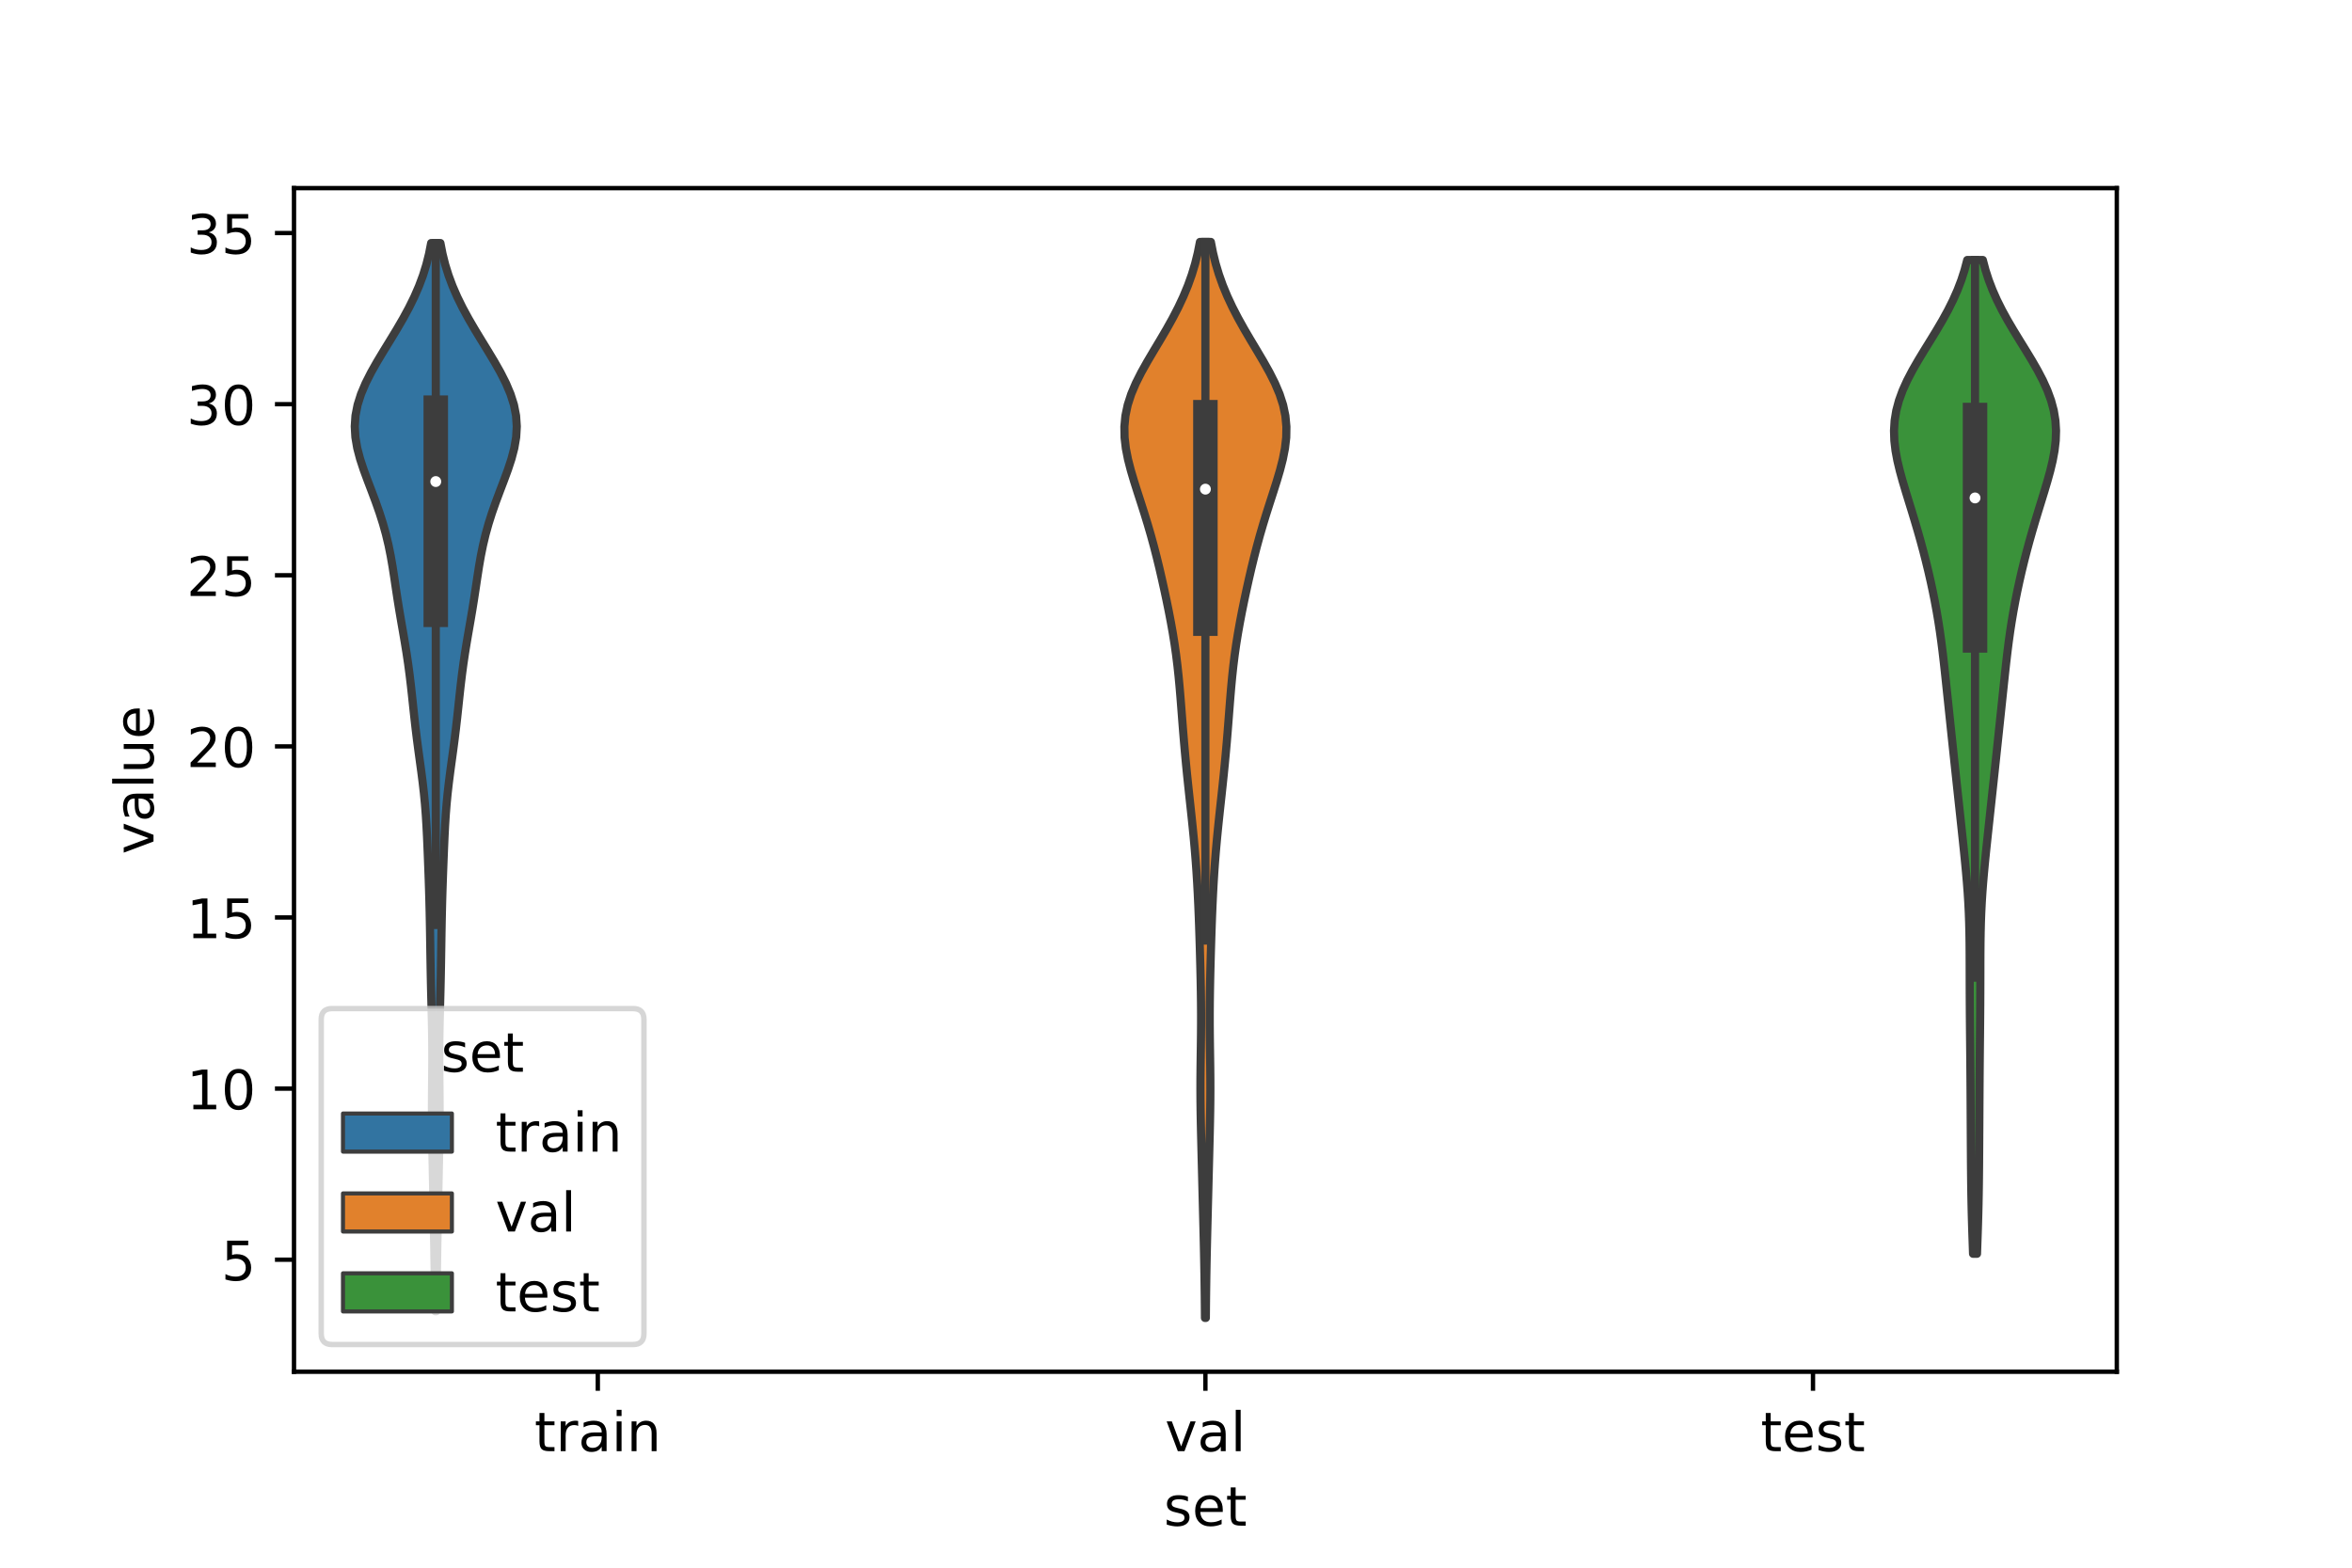 <?xml version="1.0" encoding="utf-8" standalone="no"?>
<!DOCTYPE svg PUBLIC "-//W3C//DTD SVG 1.1//EN"
  "http://www.w3.org/Graphics/SVG/1.1/DTD/svg11.dtd">
<!-- Created with matplotlib (https://matplotlib.org/) -->
<svg height="288pt" version="1.1" viewBox="0 0 432 288" width="432pt" xmlns="http://www.w3.org/2000/svg" xmlns:xlink="http://www.w3.org/1999/xlink">
 <defs>
  <style type="text/css">*{stroke-linecap:butt;stroke-linejoin:round;}</style>
 </defs>
 <g id="figure_1">
  <g id="patch_1">
   <path d="M 0 288 
L 432 288 
L 432 0 
L 0 0 
z
" style="fill:#ffffff;"/>
  </g>
  <g id="axes_1">
   <g id="patch_2">
    <path d="M 54 252 
L 388.8 252 
L 388.8 34.56 
L 54 34.56 
z
" style="fill:#ffffff;"/>
   </g>
   <g id="PolyCollection_1">
    <defs>
     <path d="M 80.147 -47.123 
L 79.933 -47.123 
L 79.907 -49.105 
L 79.881 -51.087 
L 79.853 -53.069 
L 79.823 -55.051 
L 79.79 -57.033 
L 79.756 -59.015 
L 79.72 -60.997 
L 79.683 -62.98 
L 79.646 -64.962 
L 79.609 -66.944 
L 79.571 -68.926 
L 79.531 -70.908 
L 79.49 -72.89 
L 79.448 -74.872 
L 79.408 -76.855 
L 79.374 -78.837 
L 79.349 -80.819 
L 79.335 -82.801 
L 79.335 -84.783 
L 79.345 -86.765 
L 79.362 -88.747 
L 79.381 -90.729 
L 79.394 -92.712 
L 79.396 -94.694 
L 79.384 -96.676 
L 79.357 -98.658 
L 79.316 -100.64 
L 79.267 -102.622 
L 79.216 -104.604 
L 79.167 -106.586 
L 79.124 -108.569 
L 79.087 -110.551 
L 79.054 -112.533 
L 79.023 -114.515 
L 78.992 -116.497 
L 78.957 -118.479 
L 78.916 -120.461 
L 78.868 -122.444 
L 78.81 -124.426 
L 78.745 -126.408 
L 78.673 -128.39 
L 78.598 -130.372 
L 78.518 -132.354 
L 78.432 -134.336 
L 78.332 -136.318 
L 78.208 -138.301 
L 78.053 -140.283 
L 77.862 -142.265 
L 77.635 -144.247 
L 77.382 -146.229 
L 77.112 -148.211 
L 76.841 -150.193 
L 76.58 -152.175 
L 76.336 -154.158 
L 76.11 -156.14 
L 75.897 -158.122 
L 75.687 -160.104 
L 75.468 -162.086 
L 75.23 -164.068 
L 74.965 -166.05 
L 74.67 -168.032 
L 74.348 -170.015 
L 74.009 -171.997 
L 73.664 -173.979 
L 73.328 -175.961 
L 73.009 -177.943 
L 72.707 -179.925 
L 72.413 -181.907 
L 72.106 -183.89 
L 71.762 -185.872 
L 71.362 -187.854 
L 70.889 -189.836 
L 70.336 -191.818 
L 69.707 -193.8 
L 69.01 -195.782 
L 68.268 -197.764 
L 67.512 -199.747 
L 66.783 -201.729 
L 66.133 -203.711 
L 65.613 -205.693 
L 65.275 -207.675 
L 65.16 -209.657 
L 65.293 -211.639 
L 65.681 -213.621 
L 66.309 -215.604 
L 67.146 -217.586 
L 68.148 -219.568 
L 69.269 -221.55 
L 70.46 -223.532 
L 71.677 -225.514 
L 72.881 -227.496 
L 74.035 -229.478 
L 75.112 -231.461 
L 76.089 -233.443 
L 76.951 -235.425 
L 77.691 -237.407 
L 78.307 -239.389 
L 78.804 -241.371 
L 79.19 -243.353 
L 80.89 -243.353 
L 80.89 -243.353 
L 81.276 -241.371 
L 81.773 -239.389 
L 82.389 -237.407 
L 83.129 -235.425 
L 83.991 -233.443 
L 84.968 -231.461 
L 86.045 -229.478 
L 87.199 -227.496 
L 88.403 -225.514 
L 89.62 -223.532 
L 90.811 -221.55 
L 91.932 -219.568 
L 92.934 -217.586 
L 93.771 -215.604 
L 94.399 -213.621 
L 94.787 -211.639 
L 94.92 -209.657 
L 94.805 -207.675 
L 94.467 -205.693 
L 93.947 -203.711 
L 93.297 -201.729 
L 92.568 -199.747 
L 91.812 -197.764 
L 91.07 -195.782 
L 90.373 -193.8 
L 89.744 -191.818 
L 89.191 -189.836 
L 88.718 -187.854 
L 88.318 -185.872 
L 87.974 -183.89 
L 87.667 -181.907 
L 87.373 -179.925 
L 87.071 -177.943 
L 86.752 -175.961 
L 86.416 -173.979 
L 86.071 -171.997 
L 85.732 -170.015 
L 85.41 -168.032 
L 85.115 -166.05 
L 84.85 -164.068 
L 84.612 -162.086 
L 84.393 -160.104 
L 84.183 -158.122 
L 83.97 -156.14 
L 83.744 -154.158 
L 83.5 -152.175 
L 83.239 -150.193 
L 82.968 -148.211 
L 82.698 -146.229 
L 82.445 -144.247 
L 82.218 -142.265 
L 82.027 -140.283 
L 81.872 -138.301 
L 81.748 -136.318 
L 81.648 -134.336 
L 81.562 -132.354 
L 81.482 -130.372 
L 81.407 -128.39 
L 81.335 -126.408 
L 81.27 -124.426 
L 81.212 -122.444 
L 81.164 -120.461 
L 81.123 -118.479 
L 81.088 -116.497 
L 81.057 -114.515 
L 81.026 -112.533 
L 80.993 -110.551 
L 80.956 -108.569 
L 80.913 -106.586 
L 80.864 -104.604 
L 80.813 -102.622 
L 80.764 -100.64 
L 80.723 -98.658 
L 80.696 -96.676 
L 80.684 -94.694 
L 80.686 -92.712 
L 80.699 -90.729 
L 80.718 -88.747 
L 80.735 -86.765 
L 80.745 -84.783 
L 80.745 -82.801 
L 80.731 -80.819 
L 80.706 -78.837 
L 80.672 -76.855 
L 80.632 -74.872 
L 80.59 -72.89 
L 80.549 -70.908 
L 80.509 -68.926 
L 80.471 -66.944 
L 80.434 -64.962 
L 80.397 -62.98 
L 80.36 -60.997 
L 80.324 -59.015 
L 80.29 -57.033 
L 80.257 -55.051 
L 80.227 -53.069 
L 80.199 -51.087 
L 80.173 -49.105 
L 80.147 -47.123 
z
" id="m6b8d20c0da" style="stroke:#3d3d3d;stroke-width:1.5;"/>
    </defs>
    <g clip-path="url(#p8fd376b443)">
     <use style="fill:#3274a1;stroke:#3d3d3d;stroke-width:1.5;" x="0" xlink:href="#m6b8d20c0da" y="288"/>
    </g>
   </g>
   <g id="PolyCollection_2">
    <defs>
     <path d="M 221.48 -45.884 
L 221.32 -45.884 
L 221.302 -47.88 
L 221.281 -49.877 
L 221.255 -51.874 
L 221.225 -53.87 
L 221.189 -55.867 
L 221.149 -57.864 
L 221.104 -59.86 
L 221.056 -61.857 
L 221.006 -63.854 
L 220.955 -65.851 
L 220.904 -67.847 
L 220.853 -69.844 
L 220.803 -71.841 
L 220.752 -73.837 
L 220.702 -75.834 
L 220.652 -77.831 
L 220.603 -79.827 
L 220.559 -81.824 
L 220.522 -83.821 
L 220.497 -85.818 
L 220.486 -87.814 
L 220.491 -89.811 
L 220.51 -91.808 
L 220.536 -93.804 
L 220.566 -95.801 
L 220.59 -97.798 
L 220.605 -99.794 
L 220.606 -101.791 
L 220.593 -103.788 
L 220.567 -105.784 
L 220.53 -107.781 
L 220.485 -109.778 
L 220.433 -111.775 
L 220.378 -113.771 
L 220.317 -115.768 
L 220.251 -117.765 
L 220.178 -119.761 
L 220.095 -121.758 
L 220.001 -123.755 
L 219.893 -125.751 
L 219.769 -127.748 
L 219.627 -129.745 
L 219.466 -131.741 
L 219.287 -133.738 
L 219.093 -135.735 
L 218.886 -137.732 
L 218.672 -139.728 
L 218.454 -141.725 
L 218.24 -143.722 
L 218.031 -145.718 
L 217.833 -147.715 
L 217.646 -149.712 
L 217.47 -151.708 
L 217.305 -153.705 
L 217.148 -155.702 
L 216.994 -157.699 
L 216.837 -159.695 
L 216.669 -161.692 
L 216.482 -163.689 
L 216.268 -165.685 
L 216.021 -167.682 
L 215.736 -169.679 
L 215.415 -171.675 
L 215.06 -173.672 
L 214.677 -175.669 
L 214.27 -177.665 
L 213.845 -179.662 
L 213.402 -181.659 
L 212.94 -183.656 
L 212.454 -185.652 
L 211.94 -187.649 
L 211.393 -189.646 
L 210.812 -191.642 
L 210.2 -193.639 
L 209.563 -195.636 
L 208.918 -197.632 
L 208.285 -199.629 
L 207.694 -201.626 
L 207.181 -203.622 
L 206.788 -205.619 
L 206.555 -207.616 
L 206.52 -209.613 
L 206.708 -211.609 
L 207.129 -213.606 
L 207.775 -215.603 
L 208.622 -217.599 
L 209.628 -219.596 
L 210.747 -221.593 
L 211.927 -223.589 
L 213.123 -225.586 
L 214.294 -227.583 
L 215.407 -229.58 
L 216.438 -231.576 
L 217.372 -233.573 
L 218.199 -235.57 
L 218.912 -237.566 
L 219.513 -239.563 
L 220.006 -241.56 
L 220.397 -243.556 
L 222.403 -243.556 
L 222.403 -243.556 
L 222.794 -241.56 
L 223.287 -239.563 
L 223.888 -237.566 
L 224.601 -235.57 
L 225.428 -233.573 
L 226.362 -231.576 
L 227.393 -229.58 
L 228.506 -227.583 
L 229.677 -225.586 
L 230.873 -223.589 
L 232.053 -221.593 
L 233.172 -219.596 
L 234.178 -217.599 
L 235.025 -215.603 
L 235.671 -213.606 
L 236.092 -211.609 
L 236.28 -209.613 
L 236.245 -207.616 
L 236.012 -205.619 
L 235.619 -203.622 
L 235.106 -201.626 
L 234.515 -199.629 
L 233.882 -197.632 
L 233.237 -195.636 
L 232.6 -193.639 
L 231.988 -191.642 
L 231.407 -189.646 
L 230.86 -187.649 
L 230.346 -185.652 
L 229.86 -183.656 
L 229.398 -181.659 
L 228.955 -179.662 
L 228.53 -177.665 
L 228.123 -175.669 
L 227.74 -173.672 
L 227.385 -171.675 
L 227.064 -169.679 
L 226.779 -167.682 
L 226.532 -165.685 
L 226.318 -163.689 
L 226.131 -161.692 
L 225.963 -159.695 
L 225.806 -157.699 
L 225.652 -155.702 
L 225.495 -153.705 
L 225.33 -151.708 
L 225.154 -149.712 
L 224.967 -147.715 
L 224.769 -145.718 
L 224.56 -143.722 
L 224.346 -141.725 
L 224.128 -139.728 
L 223.914 -137.732 
L 223.707 -135.735 
L 223.513 -133.738 
L 223.334 -131.741 
L 223.173 -129.745 
L 223.031 -127.748 
L 222.907 -125.751 
L 222.799 -123.755 
L 222.705 -121.758 
L 222.622 -119.761 
L 222.549 -117.765 
L 222.483 -115.768 
L 222.422 -113.771 
L 222.367 -111.775 
L 222.315 -109.778 
L 222.27 -107.781 
L 222.233 -105.784 
L 222.207 -103.788 
L 222.194 -101.791 
L 222.195 -99.794 
L 222.21 -97.798 
L 222.234 -95.801 
L 222.264 -93.804 
L 222.29 -91.808 
L 222.309 -89.811 
L 222.314 -87.814 
L 222.303 -85.818 
L 222.278 -83.821 
L 222.241 -81.824 
L 222.197 -79.827 
L 222.148 -77.831 
L 222.098 -75.834 
L 222.048 -73.837 
L 221.997 -71.841 
L 221.947 -69.844 
L 221.896 -67.847 
L 221.845 -65.851 
L 221.794 -63.854 
L 221.744 -61.857 
L 221.696 -59.86 
L 221.651 -57.864 
L 221.611 -55.867 
L 221.575 -53.87 
L 221.545 -51.874 
L 221.519 -49.877 
L 221.498 -47.88 
L 221.48 -45.884 
z
" id="mec5c48ab8b" style="stroke:#3d3d3d;stroke-width:1.5;"/>
    </defs>
    <g clip-path="url(#p8fd376b443)">
     <use style="fill:#e1812c;stroke:#3d3d3d;stroke-width:1.5;" x="0" xlink:href="#mec5c48ab8b" y="288"/>
    </g>
   </g>
   <g id="PolyCollection_3">
    <defs>
     <path d="M 363.123 -57.67 
L 362.397 -57.67 
L 362.333 -59.514 
L 362.27 -61.358 
L 362.212 -63.202 
L 362.16 -65.046 
L 362.117 -66.89 
L 362.082 -68.734 
L 362.055 -70.578 
L 362.034 -72.423 
L 362.017 -74.267 
L 362.004 -76.111 
L 361.992 -77.955 
L 361.981 -79.799 
L 361.97 -81.643 
L 361.96 -83.487 
L 361.95 -85.331 
L 361.939 -87.175 
L 361.927 -89.019 
L 361.913 -90.864 
L 361.898 -92.708 
L 361.881 -94.552 
L 361.863 -96.396 
L 361.844 -98.24 
L 361.827 -100.084 
L 361.811 -101.928 
L 361.799 -103.772 
L 361.79 -105.616 
L 361.785 -107.46 
L 361.781 -109.304 
L 361.778 -111.149 
L 361.771 -112.993 
L 361.757 -114.837 
L 361.729 -116.681 
L 361.684 -118.525 
L 361.617 -120.369 
L 361.525 -122.213 
L 361.409 -124.057 
L 361.269 -125.901 
L 361.109 -127.745 
L 360.934 -129.59 
L 360.749 -131.434 
L 360.557 -133.278 
L 360.361 -135.122 
L 360.163 -136.966 
L 359.964 -138.81 
L 359.764 -140.654 
L 359.565 -142.498 
L 359.366 -144.342 
L 359.168 -146.186 
L 358.971 -148.03 
L 358.775 -149.875 
L 358.579 -151.719 
L 358.384 -153.563 
L 358.19 -155.407 
L 357.995 -157.251 
L 357.801 -159.095 
L 357.607 -160.939 
L 357.412 -162.783 
L 357.215 -164.627 
L 357.011 -166.471 
L 356.795 -168.316 
L 356.561 -170.16 
L 356.305 -172.004 
L 356.021 -173.848 
L 355.709 -175.692 
L 355.368 -177.536 
L 354.999 -179.38 
L 354.603 -181.224 
L 354.18 -183.068 
L 353.731 -184.912 
L 353.258 -186.757 
L 352.759 -188.601 
L 352.237 -190.445 
L 351.693 -192.289 
L 351.134 -194.133 
L 350.565 -195.977 
L 349.998 -197.821 
L 349.451 -199.665 
L 348.943 -201.509 
L 348.503 -203.353 
L 348.159 -205.197 
L 347.942 -207.042 
L 347.88 -208.886 
L 347.994 -210.73 
L 348.297 -212.574 
L 348.79 -214.418 
L 349.462 -216.262 
L 350.294 -218.106 
L 351.257 -219.95 
L 352.316 -221.794 
L 353.435 -223.638 
L 354.575 -225.483 
L 355.703 -227.327 
L 356.786 -229.171 
L 357.798 -231.015 
L 358.72 -232.859 
L 359.538 -234.703 
L 360.244 -236.547 
L 360.839 -238.391 
L 361.327 -240.235 
L 364.193 -240.235 
L 364.193 -240.235 
L 364.681 -238.391 
L 365.276 -236.547 
L 365.982 -234.703 
L 366.8 -232.859 
L 367.722 -231.015 
L 368.734 -229.171 
L 369.817 -227.327 
L 370.945 -225.483 
L 372.085 -223.638 
L 373.204 -221.794 
L 374.263 -219.95 
L 375.226 -218.106 
L 376.058 -216.262 
L 376.73 -214.418 
L 377.223 -212.574 
L 377.526 -210.73 
L 377.64 -208.886 
L 377.578 -207.042 
L 377.361 -205.197 
L 377.017 -203.353 
L 376.577 -201.509 
L 376.069 -199.665 
L 375.522 -197.821 
L 374.955 -195.977 
L 374.386 -194.133 
L 373.827 -192.289 
L 373.283 -190.445 
L 372.761 -188.601 
L 372.262 -186.757 
L 371.789 -184.912 
L 371.34 -183.068 
L 370.917 -181.224 
L 370.521 -179.38 
L 370.152 -177.536 
L 369.811 -175.692 
L 369.499 -173.848 
L 369.215 -172.004 
L 368.959 -170.16 
L 368.725 -168.316 
L 368.509 -166.471 
L 368.305 -164.627 
L 368.108 -162.783 
L 367.913 -160.939 
L 367.719 -159.095 
L 367.525 -157.251 
L 367.33 -155.407 
L 367.136 -153.563 
L 366.941 -151.719 
L 366.745 -149.875 
L 366.549 -148.03 
L 366.352 -146.186 
L 366.154 -144.342 
L 365.955 -142.498 
L 365.756 -140.654 
L 365.556 -138.81 
L 365.357 -136.966 
L 365.159 -135.122 
L 364.963 -133.278 
L 364.771 -131.434 
L 364.586 -129.59 
L 364.411 -127.745 
L 364.251 -125.901 
L 364.111 -124.057 
L 363.995 -122.213 
L 363.903 -120.369 
L 363.836 -118.525 
L 363.791 -116.681 
L 363.763 -114.837 
L 363.749 -112.993 
L 363.742 -111.149 
L 363.739 -109.304 
L 363.735 -107.46 
L 363.73 -105.616 
L 363.721 -103.772 
L 363.709 -101.928 
L 363.693 -100.084 
L 363.676 -98.24 
L 363.657 -96.396 
L 363.639 -94.552 
L 363.622 -92.708 
L 363.607 -90.864 
L 363.593 -89.019 
L 363.581 -87.175 
L 363.57 -85.331 
L 363.56 -83.487 
L 363.55 -81.643 
L 363.539 -79.799 
L 363.528 -77.955 
L 363.516 -76.111 
L 363.503 -74.267 
L 363.486 -72.423 
L 363.465 -70.578 
L 363.438 -68.734 
L 363.403 -66.89 
L 363.36 -65.046 
L 363.308 -63.202 
L 363.25 -61.358 
L 363.187 -59.514 
L 363.123 -57.67 
z
" id="m21a90175a5" style="stroke:#3d3d3d;stroke-width:1.5;"/>
    </defs>
    <g clip-path="url(#p8fd376b443)">
     <use style="fill:#3a923a;stroke:#3d3d3d;stroke-width:1.5;" x="0" xlink:href="#m21a90175a5" y="288"/>
    </g>
   </g>
   <g id="patch_3">
    <path clip-path="url(#p8fd376b443)" d="M 109.8 262.853 
L 109.8 262.853 
L 109.8 262.853 
L 109.8 262.853 
z
" style="fill:#3274a1;stroke:#3d3d3d;stroke-linejoin:miter;stroke-width:0.75;"/>
   </g>
   <g id="patch_4">
    <path clip-path="url(#p8fd376b443)" d="M 109.8 262.853 
L 109.8 262.853 
L 109.8 262.853 
L 109.8 262.853 
z
" style="fill:#e1812c;stroke:#3d3d3d;stroke-linejoin:miter;stroke-width:0.75;"/>
   </g>
   <g id="patch_5">
    <path clip-path="url(#p8fd376b443)" d="M 109.8 262.853 
L 109.8 262.853 
L 109.8 262.853 
L 109.8 262.853 
z
" style="fill:#3a923a;stroke:#3d3d3d;stroke-linejoin:miter;stroke-width:0.75;"/>
   </g>
   <g id="matplotlib.axis_1">
    <g id="xtick_1">
     <g id="line2d_1">
      <defs>
       <path d="M 0 0 
L 0 3.5 
" id="m7def260a98" style="stroke:#000000;stroke-width:0.8;"/>
      </defs>
      <g>
       <use style="stroke:#000000;stroke-width:0.8;" x="109.8" xlink:href="#m7def260a98" y="252"/>
      </g>
     </g>
     <g id="text_1">
      <!-- train -->
      <g transform="translate(98.162 266.598)scale(0.1 -0.1)">
       <defs>
        <path d="M 18.312 70.219 
L 18.312 54.688 
L 36.812 54.688 
L 36.812 47.703 
L 18.312 47.703 
L 18.312 18.016 
Q 18.312 11.328 20.141 9.422 
Q 21.969 7.516 27.594 7.516 
L 36.812 7.516 
L 36.812 0 
L 27.594 0 
Q 17.188 0 13.234 3.875 
Q 9.281 7.766 9.281 18.016 
L 9.281 47.703 
L 2.688 47.703 
L 2.688 54.688 
L 9.281 54.688 
L 9.281 70.219 
z
" id="DejaVuSans-116"/>
        <path d="M 41.109 46.297 
Q 39.594 47.172 37.812 47.578 
Q 36.031 48 33.891 48 
Q 26.266 48 22.188 43.047 
Q 18.109 38.094 18.109 28.812 
L 18.109 0 
L 9.078 0 
L 9.078 54.688 
L 18.109 54.688 
L 18.109 46.188 
Q 20.953 51.172 25.484 53.578 
Q 30.031 56 36.531 56 
Q 37.453 56 38.578 55.875 
Q 39.703 55.766 41.062 55.516 
z
" id="DejaVuSans-114"/>
        <path d="M 34.281 27.484 
Q 23.391 27.484 19.188 25 
Q 14.984 22.516 14.984 16.5 
Q 14.984 11.719 18.141 8.906 
Q 21.297 6.109 26.703 6.109 
Q 34.188 6.109 38.703 11.406 
Q 43.219 16.703 43.219 25.484 
L 43.219 27.484 
z
M 52.203 31.203 
L 52.203 0 
L 43.219 0 
L 43.219 8.297 
Q 40.141 3.328 35.547 0.953 
Q 30.953 -1.422 24.312 -1.422 
Q 15.922 -1.422 10.953 3.297 
Q 6 8.016 6 15.922 
Q 6 25.141 12.172 29.828 
Q 18.359 34.516 30.609 34.516 
L 43.219 34.516 
L 43.219 35.406 
Q 43.219 41.609 39.141 45 
Q 35.062 48.391 27.688 48.391 
Q 23 48.391 18.547 47.266 
Q 14.109 46.141 10.016 43.891 
L 10.016 52.203 
Q 14.938 54.109 19.578 55.047 
Q 24.219 56 28.609 56 
Q 40.484 56 46.344 49.844 
Q 52.203 43.703 52.203 31.203 
z
" id="DejaVuSans-97"/>
        <path d="M 9.422 54.688 
L 18.406 54.688 
L 18.406 0 
L 9.422 0 
z
M 9.422 75.984 
L 18.406 75.984 
L 18.406 64.594 
L 9.422 64.594 
z
" id="DejaVuSans-105"/>
        <path d="M 54.891 33.016 
L 54.891 0 
L 45.906 0 
L 45.906 32.719 
Q 45.906 40.484 42.875 44.328 
Q 39.844 48.188 33.797 48.188 
Q 26.516 48.188 22.312 43.547 
Q 18.109 38.922 18.109 30.906 
L 18.109 0 
L 9.078 0 
L 9.078 54.688 
L 18.109 54.688 
L 18.109 46.188 
Q 21.344 51.125 25.703 53.562 
Q 30.078 56 35.797 56 
Q 45.219 56 50.047 50.172 
Q 54.891 44.344 54.891 33.016 
z
" id="DejaVuSans-110"/>
       </defs>
       <use xlink:href="#DejaVuSans-116"/>
       <use x="39.209" xlink:href="#DejaVuSans-114"/>
       <use x="80.322" xlink:href="#DejaVuSans-97"/>
       <use x="141.602" xlink:href="#DejaVuSans-105"/>
       <use x="169.385" xlink:href="#DejaVuSans-110"/>
      </g>
     </g>
    </g>
    <g id="xtick_2">
     <g id="line2d_2">
      <g>
       <use style="stroke:#000000;stroke-width:0.8;" x="221.4" xlink:href="#m7def260a98" y="252"/>
      </g>
     </g>
     <g id="text_2">
      <!-- val -->
      <g transform="translate(213.988 266.598)scale(0.1 -0.1)">
       <defs>
        <path d="M 2.984 54.688 
L 12.5 54.688 
L 29.594 8.797 
L 46.688 54.688 
L 56.203 54.688 
L 35.688 0 
L 23.484 0 
z
" id="DejaVuSans-118"/>
        <path d="M 9.422 75.984 
L 18.406 75.984 
L 18.406 0 
L 9.422 0 
z
" id="DejaVuSans-108"/>
       </defs>
       <use xlink:href="#DejaVuSans-118"/>
       <use x="59.18" xlink:href="#DejaVuSans-97"/>
       <use x="120.459" xlink:href="#DejaVuSans-108"/>
      </g>
     </g>
    </g>
    <g id="xtick_3">
     <g id="line2d_3">
      <g>
       <use style="stroke:#000000;stroke-width:0.8;" x="333" xlink:href="#m7def260a98" y="252"/>
      </g>
     </g>
     <g id="text_3">
      <!-- test -->
      <g transform="translate(323.398 266.598)scale(0.1 -0.1)">
       <defs>
        <path d="M 56.203 29.594 
L 56.203 25.203 
L 14.891 25.203 
Q 15.484 15.922 20.484 11.062 
Q 25.484 6.203 34.422 6.203 
Q 39.594 6.203 44.453 7.469 
Q 49.312 8.734 54.109 11.281 
L 54.109 2.781 
Q 49.266 0.734 44.188 -0.344 
Q 39.109 -1.422 33.891 -1.422 
Q 20.797 -1.422 13.156 6.188 
Q 5.516 13.812 5.516 26.812 
Q 5.516 40.234 12.766 48.109 
Q 20.016 56 32.328 56 
Q 43.359 56 49.781 48.891 
Q 56.203 41.797 56.203 29.594 
z
M 47.219 32.234 
Q 47.125 39.594 43.094 43.984 
Q 39.062 48.391 32.422 48.391 
Q 24.906 48.391 20.391 44.141 
Q 15.875 39.891 15.188 32.172 
z
" id="DejaVuSans-101"/>
        <path d="M 44.281 53.078 
L 44.281 44.578 
Q 40.484 46.531 36.375 47.5 
Q 32.281 48.484 27.875 48.484 
Q 21.188 48.484 17.844 46.438 
Q 14.5 44.391 14.5 40.281 
Q 14.5 37.156 16.891 35.375 
Q 19.281 33.594 26.516 31.984 
L 29.594 31.297 
Q 39.156 29.25 43.188 25.516 
Q 47.219 21.781 47.219 15.094 
Q 47.219 7.469 41.188 3.016 
Q 35.156 -1.422 24.609 -1.422 
Q 20.219 -1.422 15.453 -0.562 
Q 10.688 0.297 5.422 2 
L 5.422 11.281 
Q 10.406 8.688 15.234 7.391 
Q 20.062 6.109 24.812 6.109 
Q 31.156 6.109 34.562 8.281 
Q 37.984 10.453 37.984 14.406 
Q 37.984 18.062 35.516 20.016 
Q 33.062 21.969 24.703 23.781 
L 21.578 24.516 
Q 13.234 26.266 9.516 29.906 
Q 5.812 33.547 5.812 39.891 
Q 5.812 47.609 11.281 51.797 
Q 16.75 56 26.812 56 
Q 31.781 56 36.172 55.266 
Q 40.578 54.547 44.281 53.078 
z
" id="DejaVuSans-115"/>
       </defs>
       <use xlink:href="#DejaVuSans-116"/>
       <use x="39.209" xlink:href="#DejaVuSans-101"/>
       <use x="100.732" xlink:href="#DejaVuSans-115"/>
       <use x="152.832" xlink:href="#DejaVuSans-116"/>
      </g>
     </g>
    </g>
    <g id="text_4">
     <!-- set -->
     <g transform="translate(213.759 280.277)scale(0.1 -0.1)">
      <use xlink:href="#DejaVuSans-115"/>
      <use x="52.1" xlink:href="#DejaVuSans-101"/>
      <use x="113.623" xlink:href="#DejaVuSans-116"/>
     </g>
    </g>
   </g>
   <g id="matplotlib.axis_2">
    <g id="ytick_1">
     <g id="line2d_4">
      <defs>
       <path d="M 0 0 
L -3.5 0 
" id="m21619050d6" style="stroke:#000000;stroke-width:0.8;"/>
      </defs>
      <g>
       <use style="stroke:#000000;stroke-width:0.8;" x="54" xlink:href="#m21619050d6" y="231.419"/>
      </g>
     </g>
     <g id="text_5">
      <!-- 5 -->
      <g transform="translate(40.638 235.219)scale(0.1 -0.1)">
       <defs>
        <path d="M 10.797 72.906 
L 49.516 72.906 
L 49.516 64.594 
L 19.828 64.594 
L 19.828 46.734 
Q 21.969 47.469 24.109 47.828 
Q 26.266 48.188 28.422 48.188 
Q 40.625 48.188 47.75 41.5 
Q 54.891 34.812 54.891 23.391 
Q 54.891 11.625 47.562 5.094 
Q 40.234 -1.422 26.906 -1.422 
Q 22.312 -1.422 17.547 -0.641 
Q 12.797 0.141 7.719 1.703 
L 7.719 11.625 
Q 12.109 9.234 16.797 8.062 
Q 21.484 6.891 26.703 6.891 
Q 35.156 6.891 40.078 11.328 
Q 45.016 15.766 45.016 23.391 
Q 45.016 31 40.078 35.438 
Q 35.156 39.891 26.703 39.891 
Q 22.75 39.891 18.812 39.016 
Q 14.891 38.141 10.797 36.281 
z
" id="DejaVuSans-53"/>
       </defs>
       <use xlink:href="#DejaVuSans-53"/>
      </g>
     </g>
    </g>
    <g id="ytick_2">
     <g id="line2d_5">
      <g>
       <use style="stroke:#000000;stroke-width:0.8;" x="54" xlink:href="#m21619050d6" y="199.985"/>
      </g>
     </g>
     <g id="text_6">
      <!-- 10 -->
      <g transform="translate(34.275 203.785)scale(0.1 -0.1)">
       <defs>
        <path d="M 12.406 8.297 
L 28.516 8.297 
L 28.516 63.922 
L 10.984 60.406 
L 10.984 69.391 
L 28.422 72.906 
L 38.281 72.906 
L 38.281 8.297 
L 54.391 8.297 
L 54.391 0 
L 12.406 0 
z
" id="DejaVuSans-49"/>
        <path d="M 31.781 66.406 
Q 24.172 66.406 20.328 58.906 
Q 16.5 51.422 16.5 36.375 
Q 16.5 21.391 20.328 13.891 
Q 24.172 6.391 31.781 6.391 
Q 39.453 6.391 43.281 13.891 
Q 47.125 21.391 47.125 36.375 
Q 47.125 51.422 43.281 58.906 
Q 39.453 66.406 31.781 66.406 
z
M 31.781 74.219 
Q 44.047 74.219 50.516 64.516 
Q 56.984 54.828 56.984 36.375 
Q 56.984 17.969 50.516 8.266 
Q 44.047 -1.422 31.781 -1.422 
Q 19.531 -1.422 13.062 8.266 
Q 6.594 17.969 6.594 36.375 
Q 6.594 54.828 13.062 64.516 
Q 19.531 74.219 31.781 74.219 
z
" id="DejaVuSans-48"/>
       </defs>
       <use xlink:href="#DejaVuSans-49"/>
       <use x="63.623" xlink:href="#DejaVuSans-48"/>
      </g>
     </g>
    </g>
    <g id="ytick_3">
     <g id="line2d_6">
      <g>
       <use style="stroke:#000000;stroke-width:0.8;" x="54" xlink:href="#m21619050d6" y="168.551"/>
      </g>
     </g>
     <g id="text_7">
      <!-- 15 -->
      <g transform="translate(34.275 172.351)scale(0.1 -0.1)">
       <use xlink:href="#DejaVuSans-49"/>
       <use x="63.623" xlink:href="#DejaVuSans-53"/>
      </g>
     </g>
    </g>
    <g id="ytick_4">
     <g id="line2d_7">
      <g>
       <use style="stroke:#000000;stroke-width:0.8;" x="54" xlink:href="#m21619050d6" y="137.117"/>
      </g>
     </g>
     <g id="text_8">
      <!-- 20 -->
      <g transform="translate(34.275 140.917)scale(0.1 -0.1)">
       <defs>
        <path d="M 19.188 8.297 
L 53.609 8.297 
L 53.609 0 
L 7.328 0 
L 7.328 8.297 
Q 12.938 14.109 22.625 23.891 
Q 32.328 33.688 34.812 36.531 
Q 39.547 41.844 41.422 45.531 
Q 43.312 49.219 43.312 52.781 
Q 43.312 58.594 39.234 62.25 
Q 35.156 65.922 28.609 65.922 
Q 23.969 65.922 18.812 64.312 
Q 13.672 62.703 7.812 59.422 
L 7.812 69.391 
Q 13.766 71.781 18.938 73 
Q 24.125 74.219 28.422 74.219 
Q 39.75 74.219 46.484 68.547 
Q 53.219 62.891 53.219 53.422 
Q 53.219 48.922 51.531 44.891 
Q 49.859 40.875 45.406 35.406 
Q 44.188 33.984 37.641 27.219 
Q 31.109 20.453 19.188 8.297 
z
" id="DejaVuSans-50"/>
       </defs>
       <use xlink:href="#DejaVuSans-50"/>
       <use x="63.623" xlink:href="#DejaVuSans-48"/>
      </g>
     </g>
    </g>
    <g id="ytick_5">
     <g id="line2d_8">
      <g>
       <use style="stroke:#000000;stroke-width:0.8;" x="54" xlink:href="#m21619050d6" y="105.683"/>
      </g>
     </g>
     <g id="text_9">
      <!-- 25 -->
      <g transform="translate(34.275 109.483)scale(0.1 -0.1)">
       <use xlink:href="#DejaVuSans-50"/>
       <use x="63.623" xlink:href="#DejaVuSans-53"/>
      </g>
     </g>
    </g>
    <g id="ytick_6">
     <g id="line2d_9">
      <g>
       <use style="stroke:#000000;stroke-width:0.8;" x="54" xlink:href="#m21619050d6" y="74.249"/>
      </g>
     </g>
     <g id="text_10">
      <!-- 30 -->
      <g transform="translate(34.275 78.049)scale(0.1 -0.1)">
       <defs>
        <path d="M 40.578 39.312 
Q 47.656 37.797 51.625 33 
Q 55.609 28.219 55.609 21.188 
Q 55.609 10.406 48.188 4.484 
Q 40.766 -1.422 27.094 -1.422 
Q 22.516 -1.422 17.656 -0.516 
Q 12.797 0.391 7.625 2.203 
L 7.625 11.719 
Q 11.719 9.328 16.594 8.109 
Q 21.484 6.891 26.812 6.891 
Q 36.078 6.891 40.938 10.547 
Q 45.797 14.203 45.797 21.188 
Q 45.797 27.641 41.281 31.266 
Q 36.766 34.906 28.719 34.906 
L 20.219 34.906 
L 20.219 43.016 
L 29.109 43.016 
Q 36.375 43.016 40.234 45.922 
Q 44.094 48.828 44.094 54.297 
Q 44.094 59.906 40.109 62.906 
Q 36.141 65.922 28.719 65.922 
Q 24.656 65.922 20.016 65.031 
Q 15.375 64.156 9.812 62.312 
L 9.812 71.094 
Q 15.438 72.656 20.344 73.438 
Q 25.25 74.219 29.594 74.219 
Q 40.828 74.219 47.359 69.109 
Q 53.906 64.016 53.906 55.328 
Q 53.906 49.266 50.438 45.094 
Q 46.969 40.922 40.578 39.312 
z
" id="DejaVuSans-51"/>
       </defs>
       <use xlink:href="#DejaVuSans-51"/>
       <use x="63.623" xlink:href="#DejaVuSans-48"/>
      </g>
     </g>
    </g>
    <g id="ytick_7">
     <g id="line2d_10">
      <g>
       <use style="stroke:#000000;stroke-width:0.8;" x="54" xlink:href="#m21619050d6" y="42.815"/>
      </g>
     </g>
     <g id="text_11">
      <!-- 35 -->
      <g transform="translate(34.275 46.615)scale(0.1 -0.1)">
       <use xlink:href="#DejaVuSans-51"/>
       <use x="63.623" xlink:href="#DejaVuSans-53"/>
      </g>
     </g>
    </g>
    <g id="text_12">
     <!-- value -->
     <g transform="translate(28.195 156.938)rotate(-90)scale(0.1 -0.1)">
      <defs>
       <path d="M 8.5 21.578 
L 8.5 54.688 
L 17.484 54.688 
L 17.484 21.922 
Q 17.484 14.156 20.5 10.266 
Q 23.531 6.391 29.594 6.391 
Q 36.859 6.391 41.078 11.031 
Q 45.312 15.672 45.312 23.688 
L 45.312 54.688 
L 54.297 54.688 
L 54.297 0 
L 45.312 0 
L 45.312 8.406 
Q 42.047 3.422 37.719 1 
Q 33.406 -1.422 27.688 -1.422 
Q 18.266 -1.422 13.375 4.438 
Q 8.5 10.297 8.5 21.578 
z
M 31.109 56 
z
" id="DejaVuSans-117"/>
      </defs>
      <use xlink:href="#DejaVuSans-118"/>
      <use x="59.18" xlink:href="#DejaVuSans-97"/>
      <use x="120.459" xlink:href="#DejaVuSans-108"/>
      <use x="148.242" xlink:href="#DejaVuSans-117"/>
      <use x="211.621" xlink:href="#DejaVuSans-101"/>
     </g>
    </g>
   </g>
   <g id="line2d_11">
    <path clip-path="url(#p8fd376b443)" d="M 80.04 169.936 
L 80.04 44.647 
" style="fill:none;stroke:#3d3d3d;stroke-linecap:square;stroke-width:1.5;"/>
   </g>
   <g id="line2d_12">
    <path clip-path="url(#p8fd376b443)" d="M 80.04 112.948 
L 80.04 74.899 
" style="fill:none;stroke:#3d3d3d;stroke-linecap:square;stroke-width:4.5;"/>
   </g>
   <g id="line2d_13">
    <path clip-path="url(#p8fd376b443)" d="M 221.4 172.79 
L 221.4 44.444 
" style="fill:none;stroke:#3d3d3d;stroke-linecap:square;stroke-width:1.5;"/>
   </g>
   <g id="line2d_14">
    <path clip-path="url(#p8fd376b443)" d="M 221.4 114.58 
L 221.4 75.72 
" style="fill:none;stroke:#3d3d3d;stroke-linecap:square;stroke-width:4.5;"/>
   </g>
   <g id="line2d_15">
    <path clip-path="url(#p8fd376b443)" d="M 362.76 179.61 
L 362.76 47.765 
" style="fill:none;stroke:#3d3d3d;stroke-linecap:square;stroke-width:1.5;"/>
   </g>
   <g id="line2d_16">
    <path clip-path="url(#p8fd376b443)" d="M 362.76 117.646 
L 362.76 76.238 
" style="fill:none;stroke:#3d3d3d;stroke-linecap:square;stroke-width:4.5;"/>
   </g>
   <g id="patch_6">
    <path d="M 54 252 
L 54 34.56 
" style="fill:none;stroke:#000000;stroke-linecap:square;stroke-linejoin:miter;stroke-width:0.8;"/>
   </g>
   <g id="patch_7">
    <path d="M 388.8 252 
L 388.8 34.56 
" style="fill:none;stroke:#000000;stroke-linecap:square;stroke-linejoin:miter;stroke-width:0.8;"/>
   </g>
   <g id="patch_8">
    <path d="M 54 252 
L 388.8 252 
" style="fill:none;stroke:#000000;stroke-linecap:square;stroke-linejoin:miter;stroke-width:0.8;"/>
   </g>
   <g id="patch_9">
    <path d="M 54 34.56 
L 388.8 34.56 
" style="fill:none;stroke:#000000;stroke-linecap:square;stroke-linejoin:miter;stroke-width:0.8;"/>
   </g>
   <g id="PathCollection_1">
    <defs>
     <path d="M 0 1.5 
C 0.398 1.5 0.779 1.342 1.061 1.061 
C 1.342 0.779 1.5 0.398 1.5 0 
C 1.5 -0.398 1.342 -0.779 1.061 -1.061 
C 0.779 -1.342 0.398 -1.5 0 -1.5 
C -0.398 -1.5 -0.779 -1.342 -1.061 -1.061 
C -1.342 -0.779 -1.5 -0.398 -1.5 0 
C -1.5 0.398 -1.342 0.779 -1.061 1.061 
C -0.779 1.342 -0.398 1.5 0 1.5 
z
" id="m0a66ab7e8d" style="stroke:#3d3d3d;"/>
    </defs>
    <g clip-path="url(#p8fd376b443)">
     <use style="fill:#ffffff;stroke:#3d3d3d;" x="80.04" xlink:href="#m0a66ab7e8d" y="88.466"/>
    </g>
   </g>
   <g id="PathCollection_2">
    <g clip-path="url(#p8fd376b443)">
     <use style="fill:#ffffff;stroke:#3d3d3d;" x="221.4" xlink:href="#m0a66ab7e8d" y="89.862"/>
    </g>
   </g>
   <g id="PathCollection_3">
    <g clip-path="url(#p8fd376b443)">
     <use style="fill:#ffffff;stroke:#3d3d3d;" x="362.76" xlink:href="#m0a66ab7e8d" y="91.475"/>
    </g>
   </g>
   <g id="legend_1">
    <g id="patch_10">
     <path d="M 61 247 
L 116.275 247 
Q 118.275 247 118.275 245 
L 118.275 187.287 
Q 118.275 185.287 116.275 185.287 
L 61 185.287 
Q 59 185.287 59 187.287 
L 59 245 
Q 59 247 61 247 
z
" style="fill:#ffffff;opacity:0.8;stroke:#cccccc;stroke-linejoin:miter;"/>
    </g>
    <g id="text_13">
     <!-- set -->
     <g transform="translate(80.996 196.886)scale(0.1 -0.1)">
      <use xlink:href="#DejaVuSans-115"/>
      <use x="52.1" xlink:href="#DejaVuSans-101"/>
      <use x="113.623" xlink:href="#DejaVuSans-116"/>
     </g>
    </g>
    <g id="patch_11">
     <path d="M 63 211.564 
L 83 211.564 
L 83 204.564 
L 63 204.564 
z
" style="fill:#3274a1;stroke:#3d3d3d;stroke-linejoin:miter;stroke-width:0.75;"/>
    </g>
    <g id="text_14">
     <!-- train -->
     <g transform="translate(91 211.564)scale(0.1 -0.1)">
      <use xlink:href="#DejaVuSans-116"/>
      <use x="39.209" xlink:href="#DejaVuSans-114"/>
      <use x="80.322" xlink:href="#DejaVuSans-97"/>
      <use x="141.602" xlink:href="#DejaVuSans-105"/>
      <use x="169.385" xlink:href="#DejaVuSans-110"/>
     </g>
    </g>
    <g id="patch_12">
     <path d="M 63 226.242 
L 83 226.242 
L 83 219.242 
L 63 219.242 
z
" style="fill:#e1812c;stroke:#3d3d3d;stroke-linejoin:miter;stroke-width:0.75;"/>
    </g>
    <g id="text_15">
     <!-- val -->
     <g transform="translate(91 226.242)scale(0.1 -0.1)">
      <use xlink:href="#DejaVuSans-118"/>
      <use x="59.18" xlink:href="#DejaVuSans-97"/>
      <use x="120.459" xlink:href="#DejaVuSans-108"/>
     </g>
    </g>
    <g id="patch_13">
     <path d="M 63 240.92 
L 83 240.92 
L 83 233.92 
L 63 233.92 
z
" style="fill:#3a923a;stroke:#3d3d3d;stroke-linejoin:miter;stroke-width:0.75;"/>
    </g>
    <g id="text_16">
     <!-- test -->
     <g transform="translate(91 240.92)scale(0.1 -0.1)">
      <use xlink:href="#DejaVuSans-116"/>
      <use x="39.209" xlink:href="#DejaVuSans-101"/>
      <use x="100.732" xlink:href="#DejaVuSans-115"/>
      <use x="152.832" xlink:href="#DejaVuSans-116"/>
     </g>
    </g>
   </g>
  </g>
 </g>
 <defs>
  <clipPath id="p8fd376b443">
   <rect height="217.44" width="334.8" x="54" y="34.56"/>
  </clipPath>
 </defs>
</svg>

